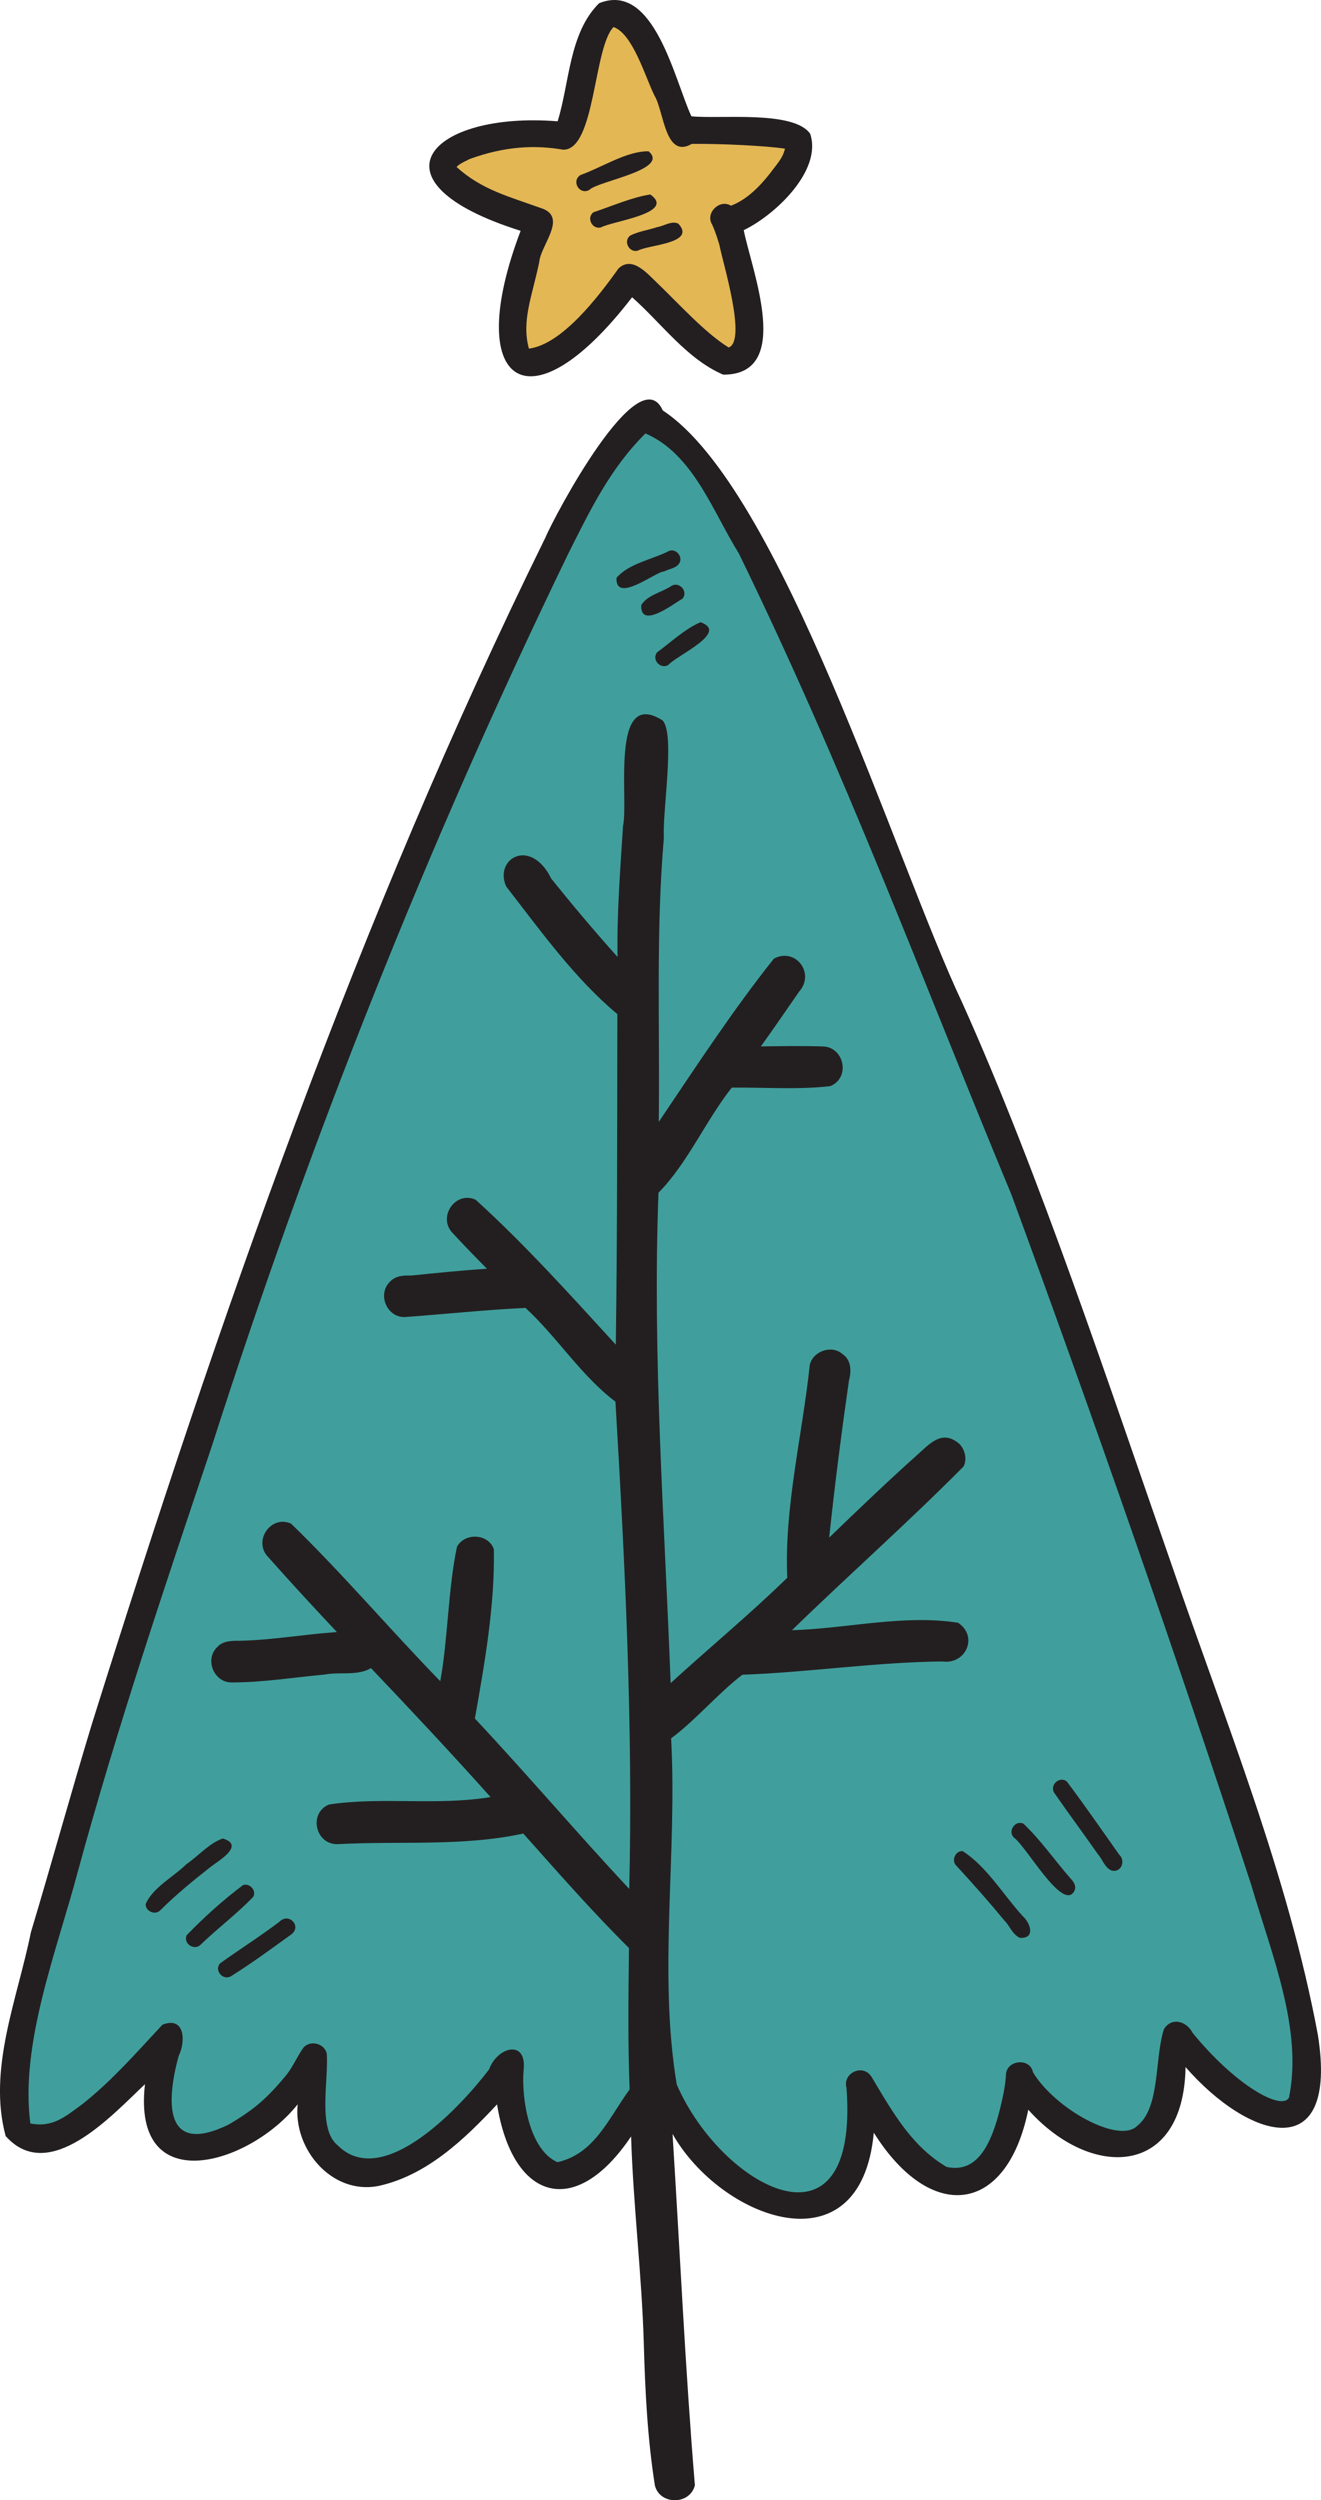 <svg xmlns="http://www.w3.org/2000/svg" width="570.9" height="1080" viewBox="0 0 570.9 1080"><g id="a"/><g id="b"><g id="c"><g id="d"><g><path d="M350.15 57.8c-7.11-10.22-38.87-6.29-51.34-7.56-7.26-15.48-16.09-58.44-39.89-48.86-13.03 12.94-12.71 34.22-17.93 51.02-54.88-4.41-83.72 25.99-15.99 47.31-25.1 66 3.22 87.11 48.17 28.7 12.74 11.23 23.53 26.6 39.37 33.43 30.45.11 12.29-45.13 8.88-62.42 13.21-6.3 34.05-25.59 28.72-41.63z" fill="#231f20"/><path d="M332.94 74.71c-4.6 5.79-10.01 11.45-17.03 14.15-4.9-3.05-11.31 3.19-8.1 8.23 1.28 2.81 2.2 5.74 3.09 8.69 1.38 7.44 11.99 41.34 4.01 44.33-10.29-6.36-21.6-18.99-30.95-27.94-4.26-4.03-10.67-11.77-16.64-6.23-8.75 12.28-24.47 32.86-38.74 34.65-3.29-12.11 1.44-22.72 4.46-37.35.58-7.19 11.84-18.78 1.77-22.99-15.03-5.41-26.52-8.21-37.46-18.08.71-1.35 5.45-3.25 5.38-3.39 15.96-5.87 29.1-6.1 40.66-4.12 13.89.28 13.06-44.17 21.77-52.98 8.42 2.94 13.86 22.08 17.76 29.76 4.01 6.62 4.5 27.41 16.04 20.72 13.51-.15 32.39.89 40.27 2.04-.86 4.2-3.9 7.13-6.3 10.5z" fill="#e4b755"/></g><g><path d="M237.37 378.4c-.23-.29-.26-.33.0.0h0z" fill="#231f20"/><g><path d="M569.57 879.1c-12.9-69.29-40.06-135.56-62.85-202.1-27.52-78.81-57.54-169.83-90.8-243.71-29.26-61.85-78.22-222.36-129.49-255.99-10.37-23.19-46.9 45.74-50.82 55.11-80.91 164.29-141.07 337.51-195.8 511.97-9.14 30.03-17.44 60.32-26.48 90.38-5.72 28.49-18.73 58.95-10.89 87.94 18.77 21.11 45.9-8.91 60.21-22.4-5.72 50.05 45.04 35 66 8.7-2.01 19.27 14.72 39.14 34.79 35.29 20.87-4.5 37.24-20.11 51.37-35.27 6.69 41.55 33.75 49.87 57.93 13.85.92 29.87 4.63 59.57 5.49 89.45.57 20.48 1.6 40.99 4.78 61.26 2.09 8.6 15.15 8.57 17.3.0-4.17-50.3-6.46-101.25-9.66-151.79 20.69 36.49 81.34 60.08 86.98-.54 24.67 39.27 57.53 35.43 66.76-9.92 27.2 30.38 67.22 29.19 67.97-18.42 27.36 31.33 66.21 43.21 57.21-13.8z" fill="#231f20"/><path d="M557.01 906.21c-3.34 5.56-23.08-5.39-41.6-28.09-2.56-5.04-9.05-6.96-12.38-1.62-4.15 12.65-1.49 33.85-11.56 41.81-7.87 7.9-35.41-7.23-45.04-23.14-1.23-6.57-11.93-5.36-11.69 1.49-.51 4.93-.12 2.01-.98 7.28-4.28 21.12-10.59 35.12-24.67 32.11-14.64-8.75-22.4-22.04-32.35-38.78-3.84-6.24-12.78-1.61-10.9 4.66 5.56 75.51-54.07 42.84-73.36-1.46-8.06-48.11.26-100.17-2.44-149.56 10.84-8.07 19.92-19.1 30.78-27.48 28.89-1.05 57.56-5.44 86.48-5.74 10.2 1.45 15.56-10.93 6.74-16.71-23.38-3.7-48.07 2.52-71.78 3.22 24.41-23.76 50.37-46.71 74.16-70.73 1.63-3.18.62-7.34-1.86-9.8-7.43-6.38-12.78.0-18.37 4.99-12.9 11.53-25.38 23.52-37.84 35.53 2.59-24.62 5.82-48.86 8.55-67.87 1.12-3.99.98-8.97-2.85-11.45-4.62-4.05-12.66-1.25-14.08 4.66-3.21 30.32-11.13 61.87-9.73 92.01-16.23 15.81-33.7 30.24-50.41 45.51-2.65-70.65-7.92-141.05-5.25-211.84 12.63-12.78 20.35-31.09 31.68-45.4 14.03-.13 28.66.96 42.48-.62 8.99-3.51 6.16-17.21-3.46-17.17-8.82-.28-17.64-.13-26.45.0 5.62-7.81 11.03-15.76 16.52-23.66 7.02-7.84-1.46-19.24-10.89-14.27-17.77 22.29-33.73 46.76-49.76 70.52.51-40.94-1.3-81.96 2.21-122.81-.74-10.74 4.98-44.88-.58-50.62-22.85-14.42-14.56 34.23-17.08 45.63-1.18 18.84-2.69 37.65-2.37 56.55-10.17-11.35-20.03-23.04-29.53-34.95.21.27.56.72.96 1.25-8.94-18.2-24.9-8.77-19.58 3.23 14.77 19.05 29.64 39.82 48.07 55.17-.1 47.6.0 95.2-.67 142.79-19.53-21.35-39.28-43.29-60.58-62.61-8.85-4.01-16.67 7.71-9.8 14.54 4.79 5.18 9.72 10.24 14.68 15.26-10.94.73-21.85 1.85-32.76 2.95-3.25-.11-6.75.07-9.1 2.63-5.63 5.37-1.45 15.48 6.34 15.31 17.44-1.28 34.68-3.12 52.2-3.95 13.68 12.6 24.18 29.47 38.86 40.49 4.16 70.12 7.63 140.21 5.97 210.5-22.61-24.2-44.06-49.46-66.71-73.62 4.23-23.89 8.68-49.07 8.2-73.14-2.36-6.78-12.55-7.28-15.94-1.07-3.86 18.16-3.92 40.16-7.22 58.08-21.74-22.31-42.29-46.55-64.47-68.05-8.82-3.99-16.68 7.69-9.8 14.54 9.68 10.93 19.6 21.65 29.6 32.29-14.05.93-27.97 3.48-42.07 3.76-3.41-.03-7.15-.01-9.63 2.69-5.62 5.37-1.45 15.48 6.34 15.31 13.44-.01 26.72-2.18 40.07-3.41 6.55-1.26 14.14.69 20.02-2.77 17.46 18.34 34.78 36.81 51.66 55.69-23.07 3.83-46.8-.22-69.7 3.19-8.99 3.51-6.16 17.21 3.46 17.17 26.78-1.48 53.97 1.12 80.4-4.59 14.94 16.73 29.73 33.66 45.66 49.44-.22 20.36-.51 40.72.29 61.08-9.27 12.7-15.07 27.75-31.17 31.43-12.31-5.35-15.63-27.84-14.66-39.62 1.59-13.74-11.42-10.18-14.89-.48-11.03 14.57-45.44 52.79-65.44 32.83-8.77-7-3.88-28.06-4.73-39.69-1.05-4.34-6.95-5.86-9.99-2.64-2.88 3.99-4.73 8.76-7.98 12.57-7.76 9.26-13.15 14.19-24.6 20.87-28.28 13.69-26.59-10.7-21.46-29.64 3.14-6.34 2.79-17.4-6.98-13.59-11.1 11.9-22.02 24.45-34.97 34.6 1-.79 1.11-.87.81-.64-8.11 6.06-13.43 10.56-22.93 8.71-4.53-34.64 11.58-74.95 20.63-109.19 16.89-62.01 37.52-122.86 57.93-183.77 42.41-132.2 93.13-259.67 153.76-384.82 9.49-18.9 18.19-37.06 33.51-52.26 20.67 8.93 29.07 33.73 40.34 51.8 45.95 94.15 78.41 182.08 117.85 277.08 36.27 98.67 70.9 198 103.56 297.93 9.33 31.59 22.33 62.91 16.35 92.15z" fill="#409f9d"/></g></g><g><path d="M96.26 794.17c-5.94 2.08-10.55 7.57-15.76 11.14-5.63 5.57-14.36 9.91-17.55 17.17-.11 3.21 4.18 4.99 6.38 2.64 6.83-6.79 14.32-12.9 21.89-18.84 2.62-2.14 15.12-9.15 5.04-12.12z" fill="#231f20"/><path d="M105.09 814.26c-8.57 6.39-16.96 13.98-24.38 21.64-1.72 3.63 3.29 6.97 6.06 4.08 7.34-7.09 15.77-13.37 22.73-20.68 1.36-2.72-1.55-5.92-4.41-5.04z" fill="#231f20"/><path d="M120.69 830.18c-8.31 6.29-17.23 11.92-25.64 17.97-2.59 3.07 1.41 7.58 4.82 5.49 8.9-5.58 17.38-11.8 25.89-17.95 4.9-3.45-.86-9.81-5.07-5.51z" fill="#231f20"/><path d="M442 827.7c-8.4-9.19-15.66-21.55-26-28.1-3.21-.11-4.99 4.18-2.64 6.38 7.15 7.75 14.13 15.64 20.84 23.78 1.82 1.61 3.27 5.78 6.47 7.3 6.88.55 4.8-6.21 1.34-9.36z" fill="#231f20"/><path d="M462.56 811.31c-6.77-7.71-12.83-16.55-20.25-23.53-3.63-1.71-6.97 3.29-4.08 6.06 5.24 3.59 20.86 31.75 25.93 23.24 1.31-2.1-.12-4.24-1.6-5.77z" fill="#231f20"/><path d="M483.65 801.1c-7.44-10.53-14.84-21.24-22.57-31.51-3.07-2.58-7.58 1.41-5.49 4.82 6.16 8.9 12.62 17.58 18.82 26.44 2.04 2.28 3.04 5.97 6 7.17 4.16 1.07 6.21-4.25 3.24-6.92z" fill="#231f20"/><path d="M289.31 237.92c-7.36 3.77-17.49 5.42-22.88 11.68-.57 11.52 17.4-2.98 20.53-2.72 2.15-1.16 5.14-1.33 6.57-3.48 1.73-2.74-1.12-6.45-4.22-5.49z" fill="#231f20"/><path d="M290.16 253.1c-4.13 2.8-10.44 3.93-13.04 8.3-.45 10.62 13.89-.54 17.86-2.81 2.59-3.08-1.42-7.58-4.82-5.49z" fill="#231f20"/><path d="M302.73 268.78c-6.68 2.83-12.79 8.66-18.71 12.97-2.59 3.08 1.42 7.58 4.82 5.49 3.45-4.08 26.49-14.1 13.89-18.46z" fill="#231f20"/><path d="M280.29 65.35c-9.39-.16-20.26 7.01-29.38 10.24-4.19 2.55-.51 8.84 3.77 6.46 3.48-3.8 35.11-8.7 25.61-16.7z" fill="#231f20"/><path d="M281.04 84c-8.04 1.24-16.79 5.13-24.52 7.67-3.28 2.32-.57 7.68 3.26 6.54 4.74-2.69 32.67-6.1 21.26-14.21z" fill="#231f20"/><path d="M293.18 96.62c-2.95-1.42-6.22 1.03-9.21 1.5-3.78 1.28-7.99 1.8-11.53 3.59-3.28 2.32-.56 7.68 3.26 6.54 4.71-2.58 25.33-3.07 17.48-11.62z" fill="#231f20"/></g></g></g></g></svg>